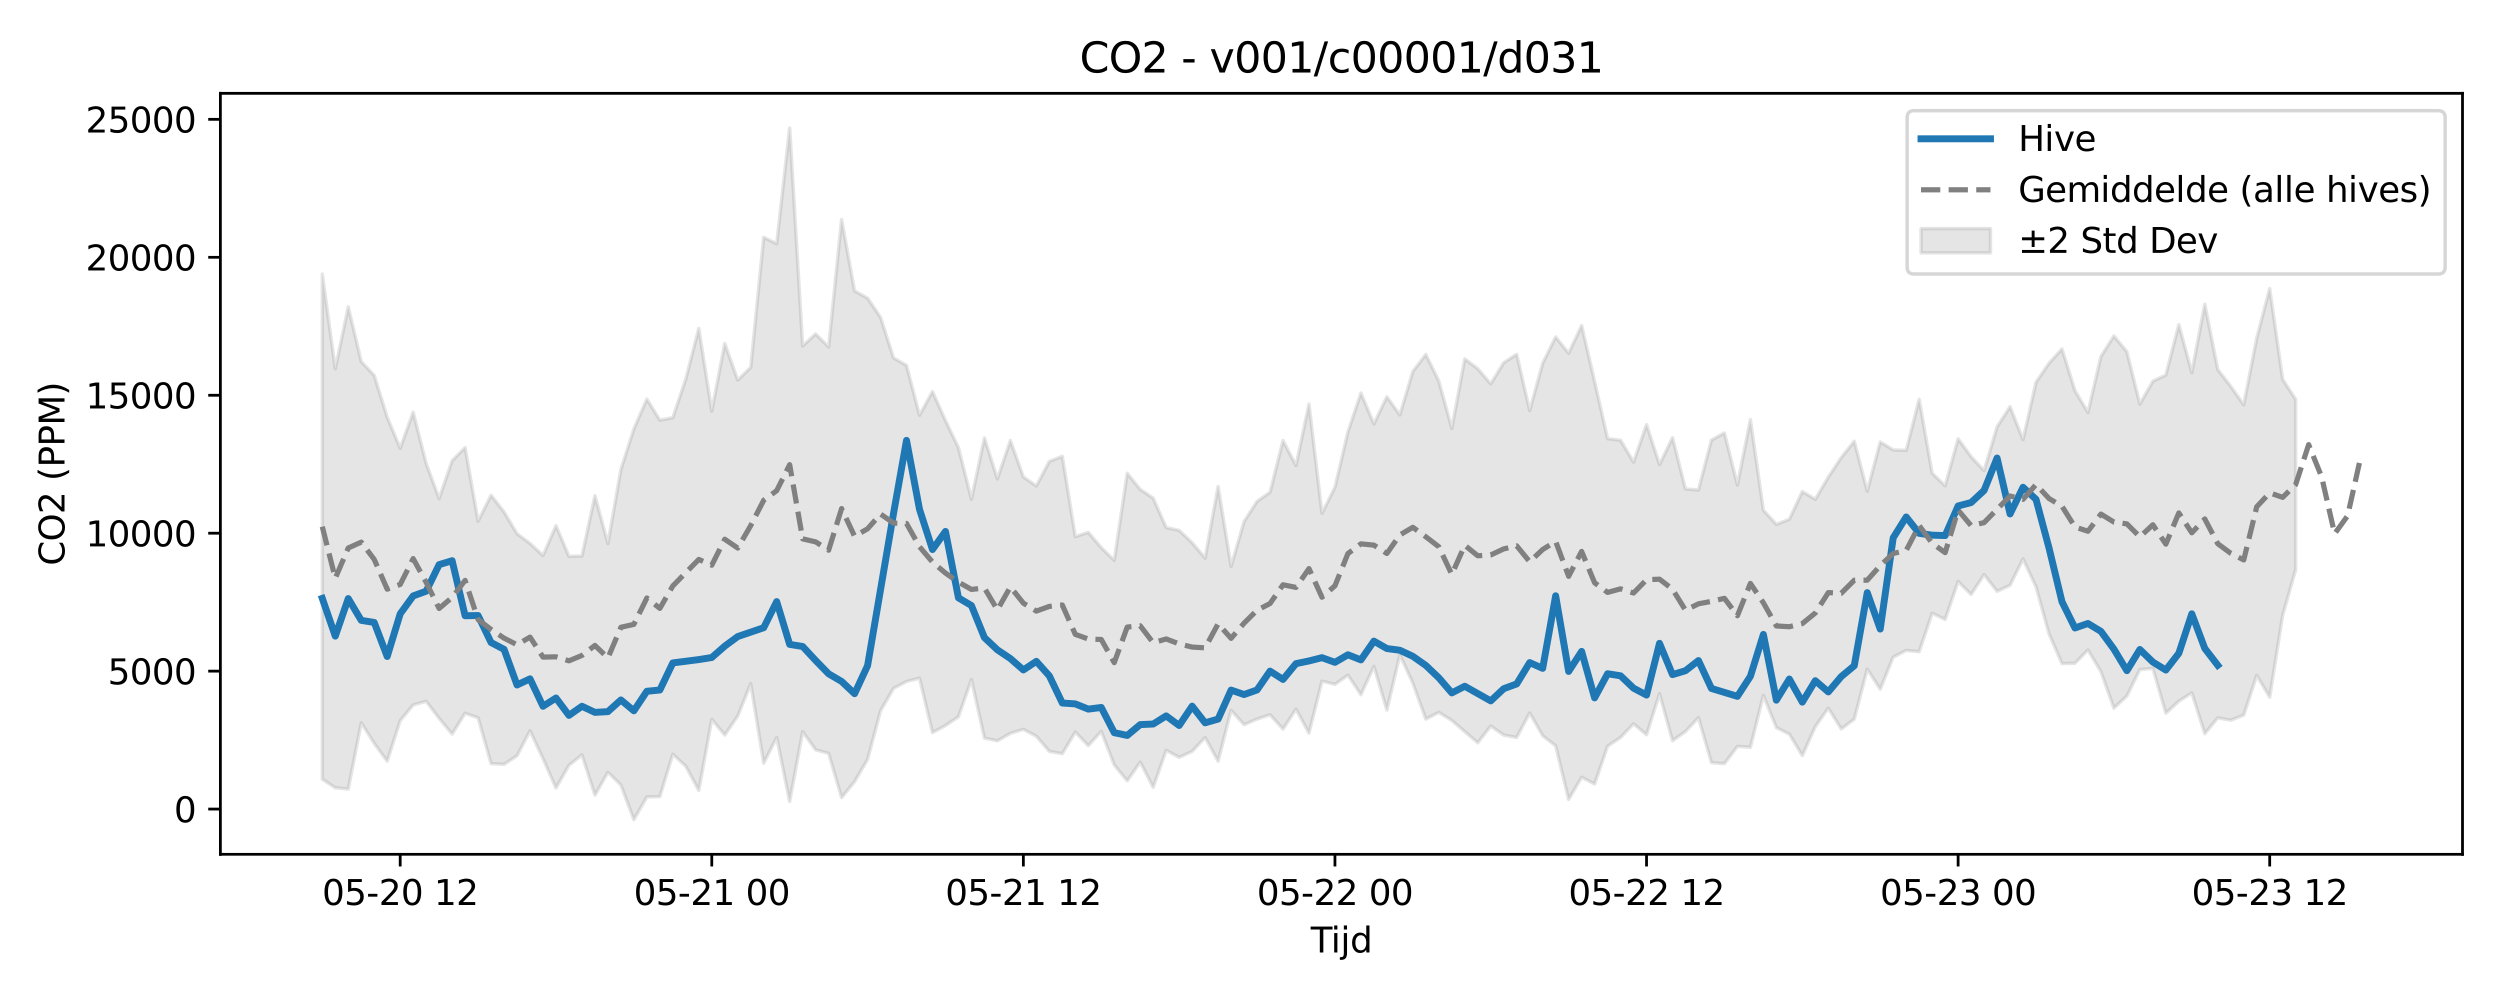 <?xml version="1.0" encoding="utf-8" standalone="no"?>
<!DOCTYPE svg PUBLIC "-//W3C//DTD SVG 1.1//EN"
  "http://www.w3.org/Graphics/SVG/1.1/DTD/svg11.dtd">
<svg xmlns:xlink="http://www.w3.org/1999/xlink" width="720pt" height="288pt" viewBox="0 0 720 288" xmlns="http://www.w3.org/2000/svg" version="1.1">
 <defs>
  <style type="text/css">*{stroke-linejoin: round; stroke-linecap: butt}</style>
 </defs>
 <g id="figure_1">
  <g id="patch_1">
   <path d="M 0 288 
L 720 288 
L 720 0 
L 0 0 
z
" style="fill: #ffffff"/>
  </g>
  <g id="axes_1">
   <g id="patch_2">
    <path d="M 63.47 246.04 
L 709.2 246.04 
L 709.2 26.88 
L 63.47 26.88 
z
" style="fill: #ffffff"/>
   </g>
   <g id="FillBetweenPolyCollection_1">
    <defs>
     <path id="mcc21d4125c" d="M 92.821 -209.048 
L 92.821 -63.605 
L 96.56 -61.119 
L 100.299 -60.75 
L 104.038 -79.857 
L 107.777 -73.9 
L 111.516 -68.796 
L 115.256 -80.444 
L 118.995 -84.977 
L 122.734 -86.015 
L 126.473 -81.113 
L 130.212 -76.592 
L 133.951 -82.599 
L 137.69 -81.262 
L 141.429 -68.085 
L 145.168 -67.87 
L 148.907 -70.336 
L 152.646 -77.549 
L 156.385 -69.512 
L 160.124 -61.059 
L 163.863 -67.596 
L 167.602 -70.6 
L 171.341 -58.999 
L 175.08 -65.583 
L 178.819 -61.902 
L 182.558 -51.922 
L 186.297 -58.474 
L 190.036 -58.574 
L 193.775 -70.798 
L 197.514 -67.307 
L 201.253 -60.344 
L 204.992 -80.841 
L 208.731 -76.312 
L 212.47 -81.782 
L 216.209 -91.081 
L 219.948 -68.21 
L 223.687 -75.585 
L 227.426 -57.185 
L 231.165 -77.263 
L 234.904 -72.052 
L 238.643 -71.029 
L 242.382 -58.283 
L 246.121 -62.899 
L 249.861 -69.274 
L 253.6 -83.303 
L 257.339 -89.756 
L 261.078 -91.736 
L 264.817 -92.7 
L 268.556 -77.012 
L 272.295 -79.043 
L 276.034 -81.582 
L 279.773 -92.284 
L 283.512 -75.438 
L 287.251 -74.632 
L 290.99 -76.808 
L 294.729 -77.941 
L 298.468 -75.975 
L 302.207 -71.598 
L 305.946 -70.934 
L 309.685 -77.173 
L 313.424 -73.251 
L 317.163 -77.37 
L 320.902 -67.697 
L 324.641 -63.11 
L 328.38 -68.499 
L 332.119 -61.257 
L 335.858 -71.893 
L 339.597 -69.884 
L 343.336 -71.6 
L 347.075 -75.577 
L 350.814 -68.783 
L 354.553 -83.441 
L 358.292 -79.294 
L 362.031 -80.9 
L 365.77 -82.152 
L 369.509 -78.029 
L 373.248 -83.745 
L 376.987 -76.859 
L 380.726 -91.837 
L 384.465 -90.915 
L 388.205 -93.556 
L 391.944 -87.937 
L 395.683 -96.091 
L 399.422 -83.481 
L 403.161 -99.398 
L 406.9 -91.257 
L 410.639 -80.893 
L 414.378 -82.843 
L 418.117 -80.51 
L 421.856 -77.289 
L 425.595 -74.078 
L 429.334 -78.895 
L 433.073 -76.293 
L 436.812 -75.614 
L 440.551 -82.674 
L 444.29 -76.112 
L 448.029 -73.192 
L 451.768 -57.764 
L 455.507 -64.152 
L 459.246 -62.203 
L 462.985 -73.1 
L 466.724 -75.61 
L 470.463 -79.529 
L 474.202 -76.381 
L 477.941 -88.206 
L 481.68 -74.687 
L 485.419 -77.323 
L 489.158 -81.313 
L 492.897 -68.361 
L 496.636 -68.074 
L 500.375 -73.038 
L 504.114 -72.796 
L 507.853 -87.736 
L 511.592 -78.456 
L 515.331 -76.563 
L 519.07 -70.4 
L 522.809 -78.723 
L 526.549 -84.074 
L 530.288 -78.067 
L 534.027 -80.875 
L 537.766 -95.287 
L 541.505 -89.508 
L 545.244 -98.753 
L 548.983 -100.675 
L 552.722 -100.31 
L 556.461 -111.386 
L 560.2 -109.603 
L 563.939 -120.545 
L 567.678 -116.781 
L 571.417 -122.515 
L 575.156 -117.712 
L 578.895 -119.445 
L 582.634 -127.027 
L 586.373 -119.003 
L 590.112 -105.485 
L 593.851 -96.894 
L 597.59 -96.974 
L 601.329 -100.795 
L 605.068 -94.563 
L 608.807 -84.042 
L 612.546 -87.558 
L 616.285 -95.163 
L 620.024 -95.51 
L 623.763 -82.598 
L 627.502 -86.057 
L 631.241 -88.437 
L 634.98 -76.693 
L 638.719 -81.251 
L 642.458 -80.575 
L 646.197 -82.049 
L 649.936 -93.506 
L 653.675 -87.21 
L 657.414 -110.799 
L 661.154 -123.943 
L 661.154 -172.966 
L 661.154 -172.966 
L 657.414 -178.722 
L 653.675 -204.891 
L 649.936 -190.586 
L 646.197 -171.419 
L 642.458 -176.729 
L 638.719 -181.565 
L 634.98 -200.389 
L 631.241 -180.67 
L 627.502 -194.494 
L 623.763 -179.974 
L 620.024 -178.218 
L 616.285 -171.608 
L 612.546 -186.688 
L 608.807 -191.237 
L 605.068 -185.329 
L 601.329 -169.21 
L 597.59 -175.492 
L 593.851 -187.507 
L 590.112 -183.383 
L 586.373 -177.898 
L 582.634 -161.357 
L 578.895 -170.859 
L 575.156 -165.045 
L 571.417 -152.453 
L 567.678 -156.464 
L 563.939 -161.631 
L 560.2 -148.089 
L 556.461 -151.726 
L 552.722 -173 
L 548.983 -158.283 
L 545.244 -158.438 
L 541.505 -160.697 
L 537.766 -146.526 
L 534.027 -160.918 
L 530.288 -156.224 
L 526.549 -150.588 
L 522.809 -144.183 
L 519.07 -146.429 
L 515.331 -138.442 
L 511.592 -136.995 
L 507.853 -141.054 
L 504.114 -167.151 
L 500.375 -148.317 
L 496.636 -163.293 
L 492.897 -161.252 
L 489.158 -146.895 
L 485.419 -147.174 
L 481.68 -161.939 
L 477.941 -154.189 
L 474.202 -165.699 
L 470.463 -154.893 
L 466.724 -161.218 
L 462.985 -161.662 
L 459.246 -178.136 
L 455.507 -194.234 
L 451.768 -186.279 
L 448.029 -190.959 
L 444.29 -183.366 
L 440.551 -169.753 
L 436.812 -185.963 
L 433.073 -183.54 
L 429.334 -177.44 
L 425.595 -181.798 
L 421.856 -184.623 
L 418.117 -164.615 
L 414.378 -178.23 
L 410.639 -185.917 
L 406.9 -181.015 
L 403.161 -168.493 
L 399.422 -173.719 
L 395.683 -165.903 
L 391.944 -174.798 
L 388.205 -163.606 
L 384.465 -147.669 
L 380.726 -140.154 
L 376.987 -171.623 
L 373.248 -153.912 
L 369.509 -161.13 
L 365.77 -146.225 
L 362.031 -143.587 
L 358.292 -137.784 
L 354.553 -124.871 
L 350.814 -147.904 
L 347.075 -127.271 
L 343.336 -131.686 
L 339.597 -135.248 
L 335.858 -136.066 
L 332.119 -144.53 
L 328.38 -147.051 
L 324.641 -151.694 
L 320.902 -126.619 
L 317.163 -130.286 
L 313.424 -134.681 
L 309.685 -133.433 
L 305.946 -156.575 
L 302.207 -155.11 
L 298.468 -148.041 
L 294.729 -150.646 
L 290.99 -161.128 
L 287.251 -150.08 
L 283.512 -161.858 
L 279.773 -144.215 
L 276.034 -159.091 
L 272.295 -166.874 
L 268.556 -175.227 
L 264.817 -168.404 
L 261.078 -182.761 
L 257.339 -184.922 
L 253.6 -196.602 
L 249.861 -202.139 
L 246.121 -204.184 
L 242.382 -224.78 
L 238.643 -188.059 
L 234.904 -191.837 
L 231.165 -188.343 
L 227.426 -251.158 
L 223.687 -217.798 
L 219.948 -219.652 
L 216.209 -182.196 
L 212.47 -178.53 
L 208.731 -189.09 
L 204.992 -169.601 
L 201.253 -193.434 
L 197.514 -178.848 
L 193.775 -167.716 
L 190.036 -166.993 
L 186.297 -173.071 
L 182.558 -164.456 
L 178.819 -152.783 
L 175.08 -131.443 
L 171.341 -145.233 
L 167.602 -127.873 
L 163.863 -127.759 
L 160.124 -136.617 
L 156.385 -127.997 
L 152.646 -131.481 
L 148.907 -134.287 
L 145.168 -140.555 
L 141.429 -145.358 
L 137.69 -137.876 
L 133.951 -159.082 
L 130.212 -155.326 
L 126.473 -144.399 
L 122.734 -154.529 
L 118.995 -169.269 
L 115.256 -158.901 
L 111.516 -167.829 
L 107.777 -179.867 
L 104.038 -183.869 
L 100.299 -199.613 
L 96.56 -181.766 
L 92.821 -209.048 
z
" style="stroke: #808080; stroke-opacity: 0.2"/>
    </defs>
    <g clip-path="url(#pe710c3daf8)">
     <use xlink:href="#mcc21d4125c" x="0" y="288" style="fill: #808080; fill-opacity: 0.2; stroke: #808080; stroke-opacity: 0.2"/>
    </g>
   </g>
   <g id="matplotlib.axis_1">
    <g id="xtick_1">
     <g id="line2d_1">
      <defs>
       <path id="m09e79cbef9" d="M 0 0 
L 0 3.5 
" style="stroke: #000000; stroke-width: 0.8"/>
      </defs>
      <g>
       <use xlink:href="#m09e79cbef9" x="115.256" y="246.04" style="stroke: #000000; stroke-width: 0.8"/>
      </g>
     </g>
     <g id="text_1">
      <!-- 05-20 12 -->
      <g transform="translate(92.775 260.638) scale(0.1 -0.1)">
       <defs>
        <path id="DejaVuSans-30" d="M 2034 4250 
Q 1547 4250 1301 3770 
Q 1056 3291 1056 2328 
Q 1056 1369 1301 889 
Q 1547 409 2034 409 
Q 2525 409 2770 889 
Q 3016 1369 3016 2328 
Q 3016 3291 2770 3770 
Q 2525 4250 2034 4250 
z
M 2034 4750 
Q 2819 4750 3233 4129 
Q 3647 3509 3647 2328 
Q 3647 1150 3233 529 
Q 2819 -91 2034 -91 
Q 1250 -91 836 529 
Q 422 1150 422 2328 
Q 422 3509 836 4129 
Q 1250 4750 2034 4750 
z
" transform="scale(0.016)"/>
        <path id="DejaVuSans-35" d="M 691 4666 
L 3169 4666 
L 3169 4134 
L 1269 4134 
L 1269 2991 
Q 1406 3038 1543 3061 
Q 1681 3084 1819 3084 
Q 2600 3084 3056 2656 
Q 3513 2228 3513 1497 
Q 3513 744 3044 326 
Q 2575 -91 1722 -91 
Q 1428 -91 1123 -41 
Q 819 9 494 109 
L 494 744 
Q 775 591 1075 516 
Q 1375 441 1709 441 
Q 2250 441 2565 725 
Q 2881 1009 2881 1497 
Q 2881 1984 2565 2268 
Q 2250 2553 1709 2553 
Q 1456 2553 1204 2497 
Q 953 2441 691 2322 
L 691 4666 
z
" transform="scale(0.016)"/>
        <path id="DejaVuSans-2d" d="M 313 2009 
L 1997 2009 
L 1997 1497 
L 313 1497 
L 313 2009 
z
" transform="scale(0.016)"/>
        <path id="DejaVuSans-32" d="M 1228 531 
L 3431 531 
L 3431 0 
L 469 0 
L 469 531 
Q 828 903 1448 1529 
Q 2069 2156 2228 2338 
Q 2531 2678 2651 2914 
Q 2772 3150 2772 3378 
Q 2772 3750 2511 3984 
Q 2250 4219 1831 4219 
Q 1534 4219 1204 4116 
Q 875 4013 500 3803 
L 500 4441 
Q 881 4594 1212 4672 
Q 1544 4750 1819 4750 
Q 2544 4750 2975 4387 
Q 3406 4025 3406 3419 
Q 3406 3131 3298 2873 
Q 3191 2616 2906 2266 
Q 2828 2175 2409 1742 
Q 1991 1309 1228 531 
z
" transform="scale(0.016)"/>
        <path id="DejaVuSans-20" transform="scale(0.016)"/>
        <path id="DejaVuSans-31" d="M 794 531 
L 1825 531 
L 1825 4091 
L 703 3866 
L 703 4441 
L 1819 4666 
L 2450 4666 
L 2450 531 
L 3481 531 
L 3481 0 
L 794 0 
L 794 531 
z
" transform="scale(0.016)"/>
       </defs>
       <use xlink:href="#DejaVuSans-30"/>
       <use xlink:href="#DejaVuSans-35" transform="translate(63.623 0)"/>
       <use xlink:href="#DejaVuSans-2d" transform="translate(127.246 0)"/>
       <use xlink:href="#DejaVuSans-32" transform="translate(163.33 0)"/>
       <use xlink:href="#DejaVuSans-30" transform="translate(226.953 0)"/>
       <use xlink:href="#DejaVuSans-20" transform="translate(290.576 0)"/>
       <use xlink:href="#DejaVuSans-31" transform="translate(322.363 0)"/>
       <use xlink:href="#DejaVuSans-32" transform="translate(385.986 0)"/>
      </g>
     </g>
    </g>
    <g id="xtick_2">
     <g id="line2d_2">
      <g>
       <use xlink:href="#m09e79cbef9" x="204.992" y="246.04" style="stroke: #000000; stroke-width: 0.8"/>
      </g>
     </g>
     <g id="text_2">
      <!-- 05-21 00 -->
      <g transform="translate(182.512 260.638) scale(0.1 -0.1)">
       <use xlink:href="#DejaVuSans-30"/>
       <use xlink:href="#DejaVuSans-35" transform="translate(63.623 0)"/>
       <use xlink:href="#DejaVuSans-2d" transform="translate(127.246 0)"/>
       <use xlink:href="#DejaVuSans-32" transform="translate(163.33 0)"/>
       <use xlink:href="#DejaVuSans-31" transform="translate(226.953 0)"/>
       <use xlink:href="#DejaVuSans-20" transform="translate(290.576 0)"/>
       <use xlink:href="#DejaVuSans-30" transform="translate(322.363 0)"/>
       <use xlink:href="#DejaVuSans-30" transform="translate(385.986 0)"/>
      </g>
     </g>
    </g>
    <g id="xtick_3">
     <g id="line2d_3">
      <g>
       <use xlink:href="#m09e79cbef9" x="294.729" y="246.04" style="stroke: #000000; stroke-width: 0.8"/>
      </g>
     </g>
     <g id="text_3">
      <!-- 05-21 12 -->
      <g transform="translate(272.248 260.638) scale(0.1 -0.1)">
       <use xlink:href="#DejaVuSans-30"/>
       <use xlink:href="#DejaVuSans-35" transform="translate(63.623 0)"/>
       <use xlink:href="#DejaVuSans-2d" transform="translate(127.246 0)"/>
       <use xlink:href="#DejaVuSans-32" transform="translate(163.33 0)"/>
       <use xlink:href="#DejaVuSans-31" transform="translate(226.953 0)"/>
       <use xlink:href="#DejaVuSans-20" transform="translate(290.576 0)"/>
       <use xlink:href="#DejaVuSans-31" transform="translate(322.363 0)"/>
       <use xlink:href="#DejaVuSans-32" transform="translate(385.986 0)"/>
      </g>
     </g>
    </g>
    <g id="xtick_4">
     <g id="line2d_4">
      <g>
       <use xlink:href="#m09e79cbef9" x="384.465" y="246.04" style="stroke: #000000; stroke-width: 0.8"/>
      </g>
     </g>
     <g id="text_4">
      <!-- 05-22 00 -->
      <g transform="translate(361.985 260.638) scale(0.1 -0.1)">
       <use xlink:href="#DejaVuSans-30"/>
       <use xlink:href="#DejaVuSans-35" transform="translate(63.623 0)"/>
       <use xlink:href="#DejaVuSans-2d" transform="translate(127.246 0)"/>
       <use xlink:href="#DejaVuSans-32" transform="translate(163.33 0)"/>
       <use xlink:href="#DejaVuSans-32" transform="translate(226.953 0)"/>
       <use xlink:href="#DejaVuSans-20" transform="translate(290.576 0)"/>
       <use xlink:href="#DejaVuSans-30" transform="translate(322.363 0)"/>
       <use xlink:href="#DejaVuSans-30" transform="translate(385.986 0)"/>
      </g>
     </g>
    </g>
    <g id="xtick_5">
     <g id="line2d_5">
      <g>
       <use xlink:href="#m09e79cbef9" x="474.202" y="246.04" style="stroke: #000000; stroke-width: 0.8"/>
      </g>
     </g>
     <g id="text_5">
      <!-- 05-22 12 -->
      <g transform="translate(451.722 260.638) scale(0.1 -0.1)">
       <use xlink:href="#DejaVuSans-30"/>
       <use xlink:href="#DejaVuSans-35" transform="translate(63.623 0)"/>
       <use xlink:href="#DejaVuSans-2d" transform="translate(127.246 0)"/>
       <use xlink:href="#DejaVuSans-32" transform="translate(163.33 0)"/>
       <use xlink:href="#DejaVuSans-32" transform="translate(226.953 0)"/>
       <use xlink:href="#DejaVuSans-20" transform="translate(290.576 0)"/>
       <use xlink:href="#DejaVuSans-31" transform="translate(322.363 0)"/>
       <use xlink:href="#DejaVuSans-32" transform="translate(385.986 0)"/>
      </g>
     </g>
    </g>
    <g id="xtick_6">
     <g id="line2d_6">
      <g>
       <use xlink:href="#m09e79cbef9" x="563.939" y="246.04" style="stroke: #000000; stroke-width: 0.8"/>
      </g>
     </g>
     <g id="text_6">
      <!-- 05-23 00 -->
      <g transform="translate(541.458 260.638) scale(0.1 -0.1)">
       <defs>
        <path id="DejaVuSans-33" d="M 2597 2516 
Q 3050 2419 3304 2112 
Q 3559 1806 3559 1356 
Q 3559 666 3084 287 
Q 2609 -91 1734 -91 
Q 1441 -91 1130 -33 
Q 819 25 488 141 
L 488 750 
Q 750 597 1062 519 
Q 1375 441 1716 441 
Q 2309 441 2620 675 
Q 2931 909 2931 1356 
Q 2931 1769 2642 2001 
Q 2353 2234 1838 2234 
L 1294 2234 
L 1294 2753 
L 1863 2753 
Q 2328 2753 2575 2939 
Q 2822 3125 2822 3475 
Q 2822 3834 2567 4026 
Q 2313 4219 1838 4219 
Q 1578 4219 1281 4162 
Q 984 4106 628 3988 
L 628 4550 
Q 988 4650 1302 4700 
Q 1616 4750 1894 4750 
Q 2613 4750 3031 4423 
Q 3450 4097 3450 3541 
Q 3450 3153 3228 2886 
Q 3006 2619 2597 2516 
z
" transform="scale(0.016)"/>
       </defs>
       <use xlink:href="#DejaVuSans-30"/>
       <use xlink:href="#DejaVuSans-35" transform="translate(63.623 0)"/>
       <use xlink:href="#DejaVuSans-2d" transform="translate(127.246 0)"/>
       <use xlink:href="#DejaVuSans-32" transform="translate(163.33 0)"/>
       <use xlink:href="#DejaVuSans-33" transform="translate(226.953 0)"/>
       <use xlink:href="#DejaVuSans-20" transform="translate(290.576 0)"/>
       <use xlink:href="#DejaVuSans-30" transform="translate(322.363 0)"/>
       <use xlink:href="#DejaVuSans-30" transform="translate(385.986 0)"/>
      </g>
     </g>
    </g>
    <g id="xtick_7">
     <g id="line2d_7">
      <g>
       <use xlink:href="#m09e79cbef9" x="653.675" y="246.04" style="stroke: #000000; stroke-width: 0.8"/>
      </g>
     </g>
     <g id="text_7">
      <!-- 05-23 12 -->
      <g transform="translate(631.195 260.638) scale(0.1 -0.1)">
       <use xlink:href="#DejaVuSans-30"/>
       <use xlink:href="#DejaVuSans-35" transform="translate(63.623 0)"/>
       <use xlink:href="#DejaVuSans-2d" transform="translate(127.246 0)"/>
       <use xlink:href="#DejaVuSans-32" transform="translate(163.33 0)"/>
       <use xlink:href="#DejaVuSans-33" transform="translate(226.953 0)"/>
       <use xlink:href="#DejaVuSans-20" transform="translate(290.576 0)"/>
       <use xlink:href="#DejaVuSans-31" transform="translate(322.363 0)"/>
       <use xlink:href="#DejaVuSans-32" transform="translate(385.986 0)"/>
      </g>
     </g>
    </g>
    <g id="text_8">
     <!-- Tijd -->
     <g transform="translate(377.485 274.317) scale(0.1 -0.1)">
      <defs>
       <path id="DejaVuSans-54" d="M -19 4666 
L 3928 4666 
L 3928 4134 
L 2272 4134 
L 2272 0 
L 1638 0 
L 1638 4134 
L -19 4134 
L -19 4666 
z
" transform="scale(0.016)"/>
       <path id="DejaVuSans-69" d="M 603 3500 
L 1178 3500 
L 1178 0 
L 603 0 
L 603 3500 
z
M 603 4863 
L 1178 4863 
L 1178 4134 
L 603 4134 
L 603 4863 
z
" transform="scale(0.016)"/>
       <path id="DejaVuSans-6a" d="M 603 3500 
L 1178 3500 
L 1178 -63 
Q 1178 -731 923 -1031 
Q 669 -1331 103 -1331 
L -116 -1331 
L -116 -844 
L 38 -844 
Q 366 -844 484 -692 
Q 603 -541 603 -63 
L 603 3500 
z
M 603 4863 
L 1178 4863 
L 1178 4134 
L 603 4134 
L 603 4863 
z
" transform="scale(0.016)"/>
       <path id="DejaVuSans-64" d="M 2906 2969 
L 2906 4863 
L 3481 4863 
L 3481 0 
L 2906 0 
L 2906 525 
Q 2725 213 2448 61 
Q 2172 -91 1784 -91 
Q 1150 -91 751 415 
Q 353 922 353 1747 
Q 353 2572 751 3078 
Q 1150 3584 1784 3584 
Q 2172 3584 2448 3432 
Q 2725 3281 2906 2969 
z
M 947 1747 
Q 947 1113 1208 752 
Q 1469 391 1925 391 
Q 2381 391 2643 752 
Q 2906 1113 2906 1747 
Q 2906 2381 2643 2742 
Q 2381 3103 1925 3103 
Q 1469 3103 1208 2742 
Q 947 2381 947 1747 
z
" transform="scale(0.016)"/>
      </defs>
      <use xlink:href="#DejaVuSans-54"/>
      <use xlink:href="#DejaVuSans-69" transform="translate(57.959 0)"/>
      <use xlink:href="#DejaVuSans-6a" transform="translate(85.742 0)"/>
      <use xlink:href="#DejaVuSans-64" transform="translate(113.525 0)"/>
     </g>
    </g>
   </g>
   <g id="matplotlib.axis_2">
    <g id="ytick_1">
     <g id="line2d_8">
      <defs>
       <path id="m0dfa985c8c" d="M 0 0 
L -3.5 0 
" style="stroke: #000000; stroke-width: 0.8"/>
      </defs>
      <g>
       <use xlink:href="#m0dfa985c8c" x="63.47" y="233.017" style="stroke: #000000; stroke-width: 0.8"/>
      </g>
     </g>
     <g id="text_9">
      <!-- 0 -->
      <g transform="translate(50.108 236.816) scale(0.1 -0.1)">
       <use xlink:href="#DejaVuSans-30"/>
      </g>
     </g>
    </g>
    <g id="ytick_2">
     <g id="line2d_9">
      <g>
       <use xlink:href="#m0dfa985c8c" x="63.47" y="193.288" style="stroke: #000000; stroke-width: 0.8"/>
      </g>
     </g>
     <g id="text_10">
      <!-- 5000 -->
      <g transform="translate(31.02 197.087) scale(0.1 -0.1)">
       <use xlink:href="#DejaVuSans-35"/>
       <use xlink:href="#DejaVuSans-30" transform="translate(63.623 0)"/>
       <use xlink:href="#DejaVuSans-30" transform="translate(127.246 0)"/>
       <use xlink:href="#DejaVuSans-30" transform="translate(190.869 0)"/>
      </g>
     </g>
    </g>
    <g id="ytick_3">
     <g id="line2d_10">
      <g>
       <use xlink:href="#m0dfa985c8c" x="63.47" y="153.559" style="stroke: #000000; stroke-width: 0.8"/>
      </g>
     </g>
     <g id="text_11">
      <!-- 10000 -->
      <g transform="translate(24.657 157.359) scale(0.1 -0.1)">
       <use xlink:href="#DejaVuSans-31"/>
       <use xlink:href="#DejaVuSans-30" transform="translate(63.623 0)"/>
       <use xlink:href="#DejaVuSans-30" transform="translate(127.246 0)"/>
       <use xlink:href="#DejaVuSans-30" transform="translate(190.869 0)"/>
       <use xlink:href="#DejaVuSans-30" transform="translate(254.492 0)"/>
      </g>
     </g>
    </g>
    <g id="ytick_4">
     <g id="line2d_11">
      <g>
       <use xlink:href="#m0dfa985c8c" x="63.47" y="113.831" style="stroke: #000000; stroke-width: 0.8"/>
      </g>
     </g>
     <g id="text_12">
      <!-- 15000 -->
      <g transform="translate(24.657 117.63) scale(0.1 -0.1)">
       <use xlink:href="#DejaVuSans-31"/>
       <use xlink:href="#DejaVuSans-35" transform="translate(63.623 0)"/>
       <use xlink:href="#DejaVuSans-30" transform="translate(127.246 0)"/>
       <use xlink:href="#DejaVuSans-30" transform="translate(190.869 0)"/>
       <use xlink:href="#DejaVuSans-30" transform="translate(254.492 0)"/>
      </g>
     </g>
    </g>
    <g id="ytick_5">
     <g id="line2d_12">
      <g>
       <use xlink:href="#m0dfa985c8c" x="63.47" y="74.102" style="stroke: #000000; stroke-width: 0.8"/>
      </g>
     </g>
     <g id="text_13">
      <!-- 20000 -->
      <g transform="translate(24.657 77.902) scale(0.1 -0.1)">
       <use xlink:href="#DejaVuSans-32"/>
       <use xlink:href="#DejaVuSans-30" transform="translate(63.623 0)"/>
       <use xlink:href="#DejaVuSans-30" transform="translate(127.246 0)"/>
       <use xlink:href="#DejaVuSans-30" transform="translate(190.869 0)"/>
       <use xlink:href="#DejaVuSans-30" transform="translate(254.492 0)"/>
      </g>
     </g>
    </g>
    <g id="ytick_6">
     <g id="line2d_13">
      <g>
       <use xlink:href="#m0dfa985c8c" x="63.47" y="34.374" style="stroke: #000000; stroke-width: 0.8"/>
      </g>
     </g>
     <g id="text_14">
      <!-- 25000 -->
      <g transform="translate(24.657 38.173) scale(0.1 -0.1)">
       <use xlink:href="#DejaVuSans-32"/>
       <use xlink:href="#DejaVuSans-35" transform="translate(63.623 0)"/>
       <use xlink:href="#DejaVuSans-30" transform="translate(127.246 0)"/>
       <use xlink:href="#DejaVuSans-30" transform="translate(190.869 0)"/>
       <use xlink:href="#DejaVuSans-30" transform="translate(254.492 0)"/>
      </g>
     </g>
    </g>
    <g id="text_15">
     <!-- CO2 (PPM) -->
     <g transform="translate(18.578 162.903) rotate(-90) scale(0.1 -0.1)">
      <defs>
       <path id="DejaVuSans-43" d="M 4122 4306 
L 4122 3641 
Q 3803 3938 3442 4084 
Q 3081 4231 2675 4231 
Q 1875 4231 1450 3742 
Q 1025 3253 1025 2328 
Q 1025 1406 1450 917 
Q 1875 428 2675 428 
Q 3081 428 3442 575 
Q 3803 722 4122 1019 
L 4122 359 
Q 3791 134 3420 21 
Q 3050 -91 2638 -91 
Q 1578 -91 968 557 
Q 359 1206 359 2328 
Q 359 3453 968 4101 
Q 1578 4750 2638 4750 
Q 3056 4750 3426 4639 
Q 3797 4528 4122 4306 
z
" transform="scale(0.016)"/>
       <path id="DejaVuSans-4f" d="M 2522 4238 
Q 1834 4238 1429 3725 
Q 1025 3213 1025 2328 
Q 1025 1447 1429 934 
Q 1834 422 2522 422 
Q 3209 422 3611 934 
Q 4013 1447 4013 2328 
Q 4013 3213 3611 3725 
Q 3209 4238 2522 4238 
z
M 2522 4750 
Q 3503 4750 4090 4092 
Q 4678 3434 4678 2328 
Q 4678 1225 4090 567 
Q 3503 -91 2522 -91 
Q 1538 -91 948 565 
Q 359 1222 359 2328 
Q 359 3434 948 4092 
Q 1538 4750 2522 4750 
z
" transform="scale(0.016)"/>
       <path id="DejaVuSans-28" d="M 1984 4856 
Q 1566 4138 1362 3434 
Q 1159 2731 1159 2009 
Q 1159 1288 1364 580 
Q 1569 -128 1984 -844 
L 1484 -844 
Q 1016 -109 783 600 
Q 550 1309 550 2009 
Q 550 2706 781 3412 
Q 1013 4119 1484 4856 
L 1984 4856 
z
" transform="scale(0.016)"/>
       <path id="DejaVuSans-50" d="M 1259 4147 
L 1259 2394 
L 2053 2394 
Q 2494 2394 2734 2622 
Q 2975 2850 2975 3272 
Q 2975 3691 2734 3919 
Q 2494 4147 2053 4147 
L 1259 4147 
z
M 628 4666 
L 2053 4666 
Q 2838 4666 3239 4311 
Q 3641 3956 3641 3272 
Q 3641 2581 3239 2228 
Q 2838 1875 2053 1875 
L 1259 1875 
L 1259 0 
L 628 0 
L 628 4666 
z
" transform="scale(0.016)"/>
       <path id="DejaVuSans-4d" d="M 628 4666 
L 1569 4666 
L 2759 1491 
L 3956 4666 
L 4897 4666 
L 4897 0 
L 4281 0 
L 4281 4097 
L 3078 897 
L 2444 897 
L 1241 4097 
L 1241 0 
L 628 0 
L 628 4666 
z
" transform="scale(0.016)"/>
       <path id="DejaVuSans-29" d="M 513 4856 
L 1013 4856 
Q 1481 4119 1714 3412 
Q 1947 2706 1947 2009 
Q 1947 1309 1714 600 
Q 1481 -109 1013 -844 
L 513 -844 
Q 928 -128 1133 580 
Q 1338 1288 1338 2009 
Q 1338 2731 1133 3434 
Q 928 4138 513 4856 
z
" transform="scale(0.016)"/>
      </defs>
      <use xlink:href="#DejaVuSans-43"/>
      <use xlink:href="#DejaVuSans-4f" transform="translate(69.824 0)"/>
      <use xlink:href="#DejaVuSans-32" transform="translate(148.535 0)"/>
      <use xlink:href="#DejaVuSans-20" transform="translate(212.158 0)"/>
      <use xlink:href="#DejaVuSans-28" transform="translate(243.945 0)"/>
      <use xlink:href="#DejaVuSans-50" transform="translate(282.959 0)"/>
      <use xlink:href="#DejaVuSans-50" transform="translate(343.262 0)"/>
      <use xlink:href="#DejaVuSans-4d" transform="translate(403.564 0)"/>
      <use xlink:href="#DejaVuSans-29" transform="translate(489.844 0)"/>
     </g>
    </g>
   </g>
   <g id="line2d_14">
    <path d="M 92.821 172.335 
L 96.56 183.202 
L 100.299 172.393 
L 104.038 178.664 
L 107.777 179.266 
L 111.516 189.071 
L 115.256 176.785 
L 118.995 171.623 
L 122.734 170.267 
L 126.473 162.618 
L 130.212 161.479 
L 133.951 177.333 
L 137.69 177.275 
L 141.429 185.048 
L 145.168 187.008 
L 148.907 197.274 
L 152.646 195.508 
L 156.385 203.411 
L 160.124 201.027 
L 163.863 206.028 
L 167.602 203.408 
L 171.341 205.164 
L 175.08 204.952 
L 178.819 201.586 
L 182.558 204.709 
L 186.297 199.086 
L 190.036 198.723 
L 193.775 190.918 
L 201.253 189.961 
L 204.992 189.363 
L 208.731 186.087 
L 212.47 183.329 
L 219.948 180.781 
L 223.687 173.27 
L 227.426 185.586 
L 231.165 186.187 
L 234.904 190.216 
L 238.643 194.056 
L 242.382 196.254 
L 246.121 199.776 
L 249.861 191.712 
L 257.339 147.857 
L 261.078 126.827 
L 264.817 146.686 
L 268.556 158.263 
L 272.295 153.056 
L 276.034 172.179 
L 279.773 174.401 
L 283.512 183.629 
L 287.251 187.149 
L 290.99 189.665 
L 294.729 192.941 
L 298.468 190.473 
L 302.207 194.647 
L 305.946 202.473 
L 309.685 202.722 
L 313.424 204.224 
L 317.163 203.75 
L 320.902 211.015 
L 324.641 211.807 
L 328.38 208.687 
L 332.119 208.52 
L 335.858 206.179 
L 339.597 208.941 
L 343.336 203.375 
L 347.075 208.173 
L 350.814 207.098 
L 354.553 198.744 
L 358.292 200.026 
L 362.031 198.704 
L 365.77 193.28 
L 369.509 195.674 
L 373.248 191.129 
L 376.987 190.353 
L 380.726 189.408 
L 384.465 190.756 
L 388.205 188.576 
L 391.944 190.049 
L 395.683 184.646 
L 399.422 186.783 
L 403.161 187.273 
L 406.9 189.019 
L 410.639 191.649 
L 414.378 195.211 
L 418.117 199.557 
L 421.856 197.64 
L 429.334 201.856 
L 433.073 198.339 
L 436.812 196.967 
L 440.551 190.827 
L 444.29 192.485 
L 448.029 171.588 
L 451.768 193.371 
L 455.507 187.607 
L 459.246 200.987 
L 462.985 194.04 
L 466.724 194.631 
L 470.463 198.198 
L 474.202 200.177 
L 477.941 185.281 
L 481.68 194.289 
L 485.419 193.165 
L 489.158 190.247 
L 492.897 198.278 
L 500.375 200.548 
L 504.114 194.779 
L 507.853 182.718 
L 511.592 201.652 
L 515.331 195.566 
L 519.07 202.215 
L 522.809 196.043 
L 526.549 199.268 
L 530.288 194.845 
L 534.027 191.736 
L 537.766 170.682 
L 541.505 181.165 
L 545.244 154.886 
L 548.983 148.895 
L 552.722 153.602 
L 556.461 154.124 
L 560.2 154.245 
L 563.939 145.717 
L 567.678 144.734 
L 571.417 141.249 
L 575.156 131.921 
L 578.895 148.019 
L 582.634 140.338 
L 586.373 143.815 
L 590.112 157.797 
L 593.851 173.297 
L 597.59 180.856 
L 601.329 179.568 
L 605.068 181.833 
L 608.807 186.951 
L 612.546 193.148 
L 616.285 187.053 
L 620.024 190.669 
L 623.763 192.974 
L 627.502 188.144 
L 631.241 176.785 
L 634.98 186.749 
L 638.719 191.6 
L 638.719 191.6 
" clip-path="url(#pe710c3daf8)" style="fill: none; stroke: #1f77b4; stroke-width: 2; stroke-linecap: square"/>
   </g>
   <g id="line2d_15">
    <path d="M 92.821 151.674 
L 96.56 166.558 
L 100.299 157.818 
L 104.038 156.137 
L 107.777 161.116 
L 111.516 169.688 
L 115.256 168.328 
L 118.995 160.877 
L 122.734 167.728 
L 126.473 175.244 
L 130.212 172.041 
L 133.951 167.16 
L 137.69 178.431 
L 141.429 181.279 
L 145.168 183.788 
L 148.907 185.688 
L 152.646 183.485 
L 156.385 189.246 
L 160.124 189.162 
L 163.863 190.323 
L 167.602 188.763 
L 171.341 185.884 
L 175.08 189.487 
L 178.819 180.657 
L 182.558 179.811 
L 186.297 172.227 
L 190.036 175.217 
L 193.775 168.743 
L 201.253 161.111 
L 204.992 162.779 
L 208.731 155.299 
L 212.47 157.844 
L 216.209 151.362 
L 219.948 144.069 
L 223.687 141.308 
L 227.426 133.828 
L 231.165 155.197 
L 234.904 156.055 
L 238.643 158.456 
L 242.382 146.468 
L 246.121 154.458 
L 249.861 152.294 
L 253.6 148.048 
L 257.339 150.661 
L 261.078 150.752 
L 264.817 157.448 
L 268.556 161.88 
L 272.295 165.041 
L 276.034 167.664 
L 279.773 169.751 
L 283.512 169.352 
L 287.251 175.644 
L 290.99 169.032 
L 294.729 173.706 
L 298.468 175.992 
L 302.207 174.646 
L 305.946 174.246 
L 309.685 182.697 
L 313.424 184.034 
L 317.163 184.172 
L 320.902 190.842 
L 324.641 180.598 
L 328.38 180.225 
L 332.119 185.107 
L 335.858 184.02 
L 339.597 185.434 
L 343.336 186.357 
L 347.075 186.576 
L 350.814 179.657 
L 354.553 183.844 
L 358.292 179.461 
L 362.031 175.756 
L 365.77 173.811 
L 369.509 168.421 
L 373.248 169.171 
L 376.987 163.759 
L 380.726 172.004 
L 384.465 168.708 
L 388.205 159.419 
L 391.944 156.632 
L 395.683 157.003 
L 399.422 159.4 
L 403.161 154.055 
L 406.9 151.864 
L 410.639 154.595 
L 414.378 157.463 
L 418.117 165.438 
L 421.856 157.044 
L 425.595 160.062 
L 429.334 159.833 
L 433.073 158.083 
L 436.812 157.212 
L 440.551 161.786 
L 444.29 158.261 
L 448.029 155.925 
L 451.768 165.979 
L 455.507 158.807 
L 459.246 167.831 
L 462.985 170.619 
L 466.724 169.586 
L 470.463 170.789 
L 474.202 166.96 
L 477.941 166.803 
L 481.68 169.687 
L 485.419 175.752 
L 489.158 173.896 
L 492.897 173.193 
L 496.636 172.316 
L 500.375 177.323 
L 504.114 168.027 
L 507.853 173.605 
L 511.592 180.274 
L 515.331 180.498 
L 519.07 179.586 
L 522.809 176.547 
L 526.549 170.669 
L 530.288 170.854 
L 534.027 167.103 
L 537.766 167.093 
L 541.505 162.897 
L 545.244 159.404 
L 548.983 158.521 
L 552.722 151.345 
L 556.461 156.444 
L 560.2 159.154 
L 563.939 146.912 
L 567.678 151.377 
L 571.417 150.516 
L 578.895 142.848 
L 582.634 143.808 
L 586.373 139.549 
L 590.112 143.566 
L 593.851 145.799 
L 597.59 151.767 
L 601.329 152.998 
L 605.068 148.054 
L 608.807 150.361 
L 612.546 150.877 
L 616.285 154.615 
L 620.024 151.136 
L 623.763 156.714 
L 627.502 147.724 
L 631.241 153.446 
L 634.98 149.459 
L 638.719 156.592 
L 642.458 159.348 
L 646.197 161.266 
L 649.936 145.954 
L 653.675 141.949 
L 657.414 143.239 
L 661.154 139.546 
L 664.893 128.058 
L 668.632 137.337 
L 672.371 153.721 
L 676.11 148.548 
L 679.849 131.82 
L 679.849 131.82 
" clip-path="url(#pe710c3daf8)" style="fill: none; stroke-dasharray: 5.55,2.4; stroke-dashoffset: 0; stroke: #808080; stroke-width: 1.5"/>
   </g>
   <g id="patch_3">
    <path d="M 63.47 246.04 
L 63.47 26.88 
" style="fill: none; stroke: #000000; stroke-width: 0.8; stroke-linejoin: miter; stroke-linecap: square"/>
   </g>
   <g id="patch_4">
    <path d="M 709.2 246.04 
L 709.2 26.88 
" style="fill: none; stroke: #000000; stroke-width: 0.8; stroke-linejoin: miter; stroke-linecap: square"/>
   </g>
   <g id="patch_5">
    <path d="M 63.47 246.04 
L 709.2 246.04 
" style="fill: none; stroke: #000000; stroke-width: 0.8; stroke-linejoin: miter; stroke-linecap: square"/>
   </g>
   <g id="patch_6">
    <path d="M 63.47 26.88 
L 709.2 26.88 
" style="fill: none; stroke: #000000; stroke-width: 0.8; stroke-linejoin: miter; stroke-linecap: square"/>
   </g>
   <g id="text_16">
    <!-- CO2 - v001/c00001/d031 -->
    <g transform="translate(310.932 20.88) scale(0.12 -0.12)">
     <defs>
      <path id="DejaVuSans-76" d="M 191 3500 
L 800 3500 
L 1894 563 
L 2988 3500 
L 3597 3500 
L 2284 0 
L 1503 0 
L 191 3500 
z
" transform="scale(0.016)"/>
      <path id="DejaVuSans-2f" d="M 1625 4666 
L 2156 4666 
L 531 -594 
L 0 -594 
L 1625 4666 
z
" transform="scale(0.016)"/>
      <path id="DejaVuSans-63" d="M 3122 3366 
L 3122 2828 
Q 2878 2963 2633 3030 
Q 2388 3097 2138 3097 
Q 1578 3097 1268 2742 
Q 959 2388 959 1747 
Q 959 1106 1268 751 
Q 1578 397 2138 397 
Q 2388 397 2633 464 
Q 2878 531 3122 666 
L 3122 134 
Q 2881 22 2623 -34 
Q 2366 -91 2075 -91 
Q 1284 -91 818 406 
Q 353 903 353 1747 
Q 353 2603 823 3093 
Q 1294 3584 2113 3584 
Q 2378 3584 2631 3529 
Q 2884 3475 3122 3366 
z
" transform="scale(0.016)"/>
     </defs>
     <use xlink:href="#DejaVuSans-43"/>
     <use xlink:href="#DejaVuSans-4f" transform="translate(69.824 0)"/>
     <use xlink:href="#DejaVuSans-32" transform="translate(148.535 0)"/>
     <use xlink:href="#DejaVuSans-20" transform="translate(212.158 0)"/>
     <use xlink:href="#DejaVuSans-2d" transform="translate(243.945 0)"/>
     <use xlink:href="#DejaVuSans-20" transform="translate(280.029 0)"/>
     <use xlink:href="#DejaVuSans-76" transform="translate(311.816 0)"/>
     <use xlink:href="#DejaVuSans-30" transform="translate(370.996 0)"/>
     <use xlink:href="#DejaVuSans-30" transform="translate(434.619 0)"/>
     <use xlink:href="#DejaVuSans-31" transform="translate(498.242 0)"/>
     <use xlink:href="#DejaVuSans-2f" transform="translate(561.865 0)"/>
     <use xlink:href="#DejaVuSans-63" transform="translate(595.557 0)"/>
     <use xlink:href="#DejaVuSans-30" transform="translate(650.537 0)"/>
     <use xlink:href="#DejaVuSans-30" transform="translate(714.16 0)"/>
     <use xlink:href="#DejaVuSans-30" transform="translate(777.783 0)"/>
     <use xlink:href="#DejaVuSans-30" transform="translate(841.406 0)"/>
     <use xlink:href="#DejaVuSans-31" transform="translate(905.029 0)"/>
     <use xlink:href="#DejaVuSans-2f" transform="translate(968.652 0)"/>
     <use xlink:href="#DejaVuSans-64" transform="translate(1002.344 0)"/>
     <use xlink:href="#DejaVuSans-30" transform="translate(1065.82 0)"/>
     <use xlink:href="#DejaVuSans-33" transform="translate(1129.443 0)"/>
     <use xlink:href="#DejaVuSans-31" transform="translate(1193.066 0)"/>
    </g>
   </g>
   <g id="legend_1">
    <g id="patch_7">
     <path d="M 551.256 78.914 
L 702.2 78.914 
Q 704.2 78.914 704.2 76.914 
L 704.2 33.88 
Q 704.2 31.88 702.2 31.88 
L 551.256 31.88 
Q 549.256 31.88 549.256 33.88 
L 549.256 76.914 
Q 549.256 78.914 551.256 78.914 
z
" style="fill: #ffffff; opacity: 0.8; stroke: #cccccc; stroke-linejoin: miter"/>
    </g>
    <g id="line2d_16">
     <path d="M 553.256 39.978 
L 563.256 39.978 
L 573.256 39.978 
" style="fill: none; stroke: #1f77b4; stroke-width: 2; stroke-linecap: square"/>
    </g>
    <g id="text_17">
     <!-- Hive -->
     <g transform="translate(581.256 43.478) scale(0.1 -0.1)">
      <defs>
       <path id="DejaVuSans-48" d="M 628 4666 
L 1259 4666 
L 1259 2753 
L 3553 2753 
L 3553 4666 
L 4184 4666 
L 4184 0 
L 3553 0 
L 3553 2222 
L 1259 2222 
L 1259 0 
L 628 0 
L 628 4666 
z
" transform="scale(0.016)"/>
       <path id="DejaVuSans-65" d="M 3597 1894 
L 3597 1613 
L 953 1613 
Q 991 1019 1311 708 
Q 1631 397 2203 397 
Q 2534 397 2845 478 
Q 3156 559 3463 722 
L 3463 178 
Q 3153 47 2828 -22 
Q 2503 -91 2169 -91 
Q 1331 -91 842 396 
Q 353 884 353 1716 
Q 353 2575 817 3079 
Q 1281 3584 2069 3584 
Q 2775 3584 3186 3129 
Q 3597 2675 3597 1894 
z
M 3022 2063 
Q 3016 2534 2758 2815 
Q 2500 3097 2075 3097 
Q 1594 3097 1305 2825 
Q 1016 2553 972 2059 
L 3022 2063 
z
" transform="scale(0.016)"/>
      </defs>
      <use xlink:href="#DejaVuSans-48"/>
      <use xlink:href="#DejaVuSans-69" transform="translate(75.195 0)"/>
      <use xlink:href="#DejaVuSans-76" transform="translate(102.979 0)"/>
      <use xlink:href="#DejaVuSans-65" transform="translate(162.158 0)"/>
     </g>
    </g>
    <g id="line2d_17">
     <path d="M 553.256 54.657 
L 563.256 54.657 
L 573.256 54.657 
" style="fill: none; stroke-dasharray: 5.55,2.4; stroke-dashoffset: 0; stroke: #808080; stroke-width: 1.5"/>
    </g>
    <g id="text_18">
     <!-- Gemiddelde (alle hives) -->
     <g transform="translate(581.256 58.157) scale(0.1 -0.1)">
      <defs>
       <path id="DejaVuSans-47" d="M 3809 666 
L 3809 1919 
L 2778 1919 
L 2778 2438 
L 4434 2438 
L 4434 434 
Q 4069 175 3628 42 
Q 3188 -91 2688 -91 
Q 1594 -91 976 548 
Q 359 1188 359 2328 
Q 359 3472 976 4111 
Q 1594 4750 2688 4750 
Q 3144 4750 3555 4637 
Q 3966 4525 4313 4306 
L 4313 3634 
Q 3963 3931 3569 4081 
Q 3175 4231 2741 4231 
Q 1884 4231 1454 3753 
Q 1025 3275 1025 2328 
Q 1025 1384 1454 906 
Q 1884 428 2741 428 
Q 3075 428 3337 486 
Q 3600 544 3809 666 
z
" transform="scale(0.016)"/>
       <path id="DejaVuSans-6d" d="M 3328 2828 
Q 3544 3216 3844 3400 
Q 4144 3584 4550 3584 
Q 5097 3584 5394 3201 
Q 5691 2819 5691 2113 
L 5691 0 
L 5113 0 
L 5113 2094 
Q 5113 2597 4934 2840 
Q 4756 3084 4391 3084 
Q 3944 3084 3684 2787 
Q 3425 2491 3425 1978 
L 3425 0 
L 2847 0 
L 2847 2094 
Q 2847 2600 2669 2842 
Q 2491 3084 2119 3084 
Q 1678 3084 1418 2786 
Q 1159 2488 1159 1978 
L 1159 0 
L 581 0 
L 581 3500 
L 1159 3500 
L 1159 2956 
Q 1356 3278 1631 3431 
Q 1906 3584 2284 3584 
Q 2666 3584 2933 3390 
Q 3200 3197 3328 2828 
z
" transform="scale(0.016)"/>
       <path id="DejaVuSans-6c" d="M 603 4863 
L 1178 4863 
L 1178 0 
L 603 0 
L 603 4863 
z
" transform="scale(0.016)"/>
       <path id="DejaVuSans-61" d="M 2194 1759 
Q 1497 1759 1228 1600 
Q 959 1441 959 1056 
Q 959 750 1161 570 
Q 1363 391 1709 391 
Q 2188 391 2477 730 
Q 2766 1069 2766 1631 
L 2766 1759 
L 2194 1759 
z
M 3341 1997 
L 3341 0 
L 2766 0 
L 2766 531 
Q 2569 213 2275 61 
Q 1981 -91 1556 -91 
Q 1019 -91 701 211 
Q 384 513 384 1019 
Q 384 1609 779 1909 
Q 1175 2209 1959 2209 
L 2766 2209 
L 2766 2266 
Q 2766 2663 2505 2880 
Q 2244 3097 1772 3097 
Q 1472 3097 1187 3025 
Q 903 2953 641 2809 
L 641 3341 
Q 956 3463 1253 3523 
Q 1550 3584 1831 3584 
Q 2591 3584 2966 3190 
Q 3341 2797 3341 1997 
z
" transform="scale(0.016)"/>
       <path id="DejaVuSans-68" d="M 3513 2113 
L 3513 0 
L 2938 0 
L 2938 2094 
Q 2938 2591 2744 2837 
Q 2550 3084 2163 3084 
Q 1697 3084 1428 2787 
Q 1159 2491 1159 1978 
L 1159 0 
L 581 0 
L 581 4863 
L 1159 4863 
L 1159 2956 
Q 1366 3272 1645 3428 
Q 1925 3584 2291 3584 
Q 2894 3584 3203 3211 
Q 3513 2838 3513 2113 
z
" transform="scale(0.016)"/>
       <path id="DejaVuSans-73" d="M 2834 3397 
L 2834 2853 
Q 2591 2978 2328 3040 
Q 2066 3103 1784 3103 
Q 1356 3103 1142 2972 
Q 928 2841 928 2578 
Q 928 2378 1081 2264 
Q 1234 2150 1697 2047 
L 1894 2003 
Q 2506 1872 2764 1633 
Q 3022 1394 3022 966 
Q 3022 478 2636 193 
Q 2250 -91 1575 -91 
Q 1294 -91 989 -36 
Q 684 19 347 128 
L 347 722 
Q 666 556 975 473 
Q 1284 391 1588 391 
Q 1994 391 2212 530 
Q 2431 669 2431 922 
Q 2431 1156 2273 1281 
Q 2116 1406 1581 1522 
L 1381 1569 
Q 847 1681 609 1914 
Q 372 2147 372 2553 
Q 372 3047 722 3315 
Q 1072 3584 1716 3584 
Q 2034 3584 2315 3537 
Q 2597 3491 2834 3397 
z
" transform="scale(0.016)"/>
      </defs>
      <use xlink:href="#DejaVuSans-47"/>
      <use xlink:href="#DejaVuSans-65" transform="translate(77.49 0)"/>
      <use xlink:href="#DejaVuSans-6d" transform="translate(139.014 0)"/>
      <use xlink:href="#DejaVuSans-69" transform="translate(236.426 0)"/>
      <use xlink:href="#DejaVuSans-64" transform="translate(264.209 0)"/>
      <use xlink:href="#DejaVuSans-64" transform="translate(327.686 0)"/>
      <use xlink:href="#DejaVuSans-65" transform="translate(391.162 0)"/>
      <use xlink:href="#DejaVuSans-6c" transform="translate(452.686 0)"/>
      <use xlink:href="#DejaVuSans-64" transform="translate(480.469 0)"/>
      <use xlink:href="#DejaVuSans-65" transform="translate(543.945 0)"/>
      <use xlink:href="#DejaVuSans-20" transform="translate(605.469 0)"/>
      <use xlink:href="#DejaVuSans-28" transform="translate(637.256 0)"/>
      <use xlink:href="#DejaVuSans-61" transform="translate(676.27 0)"/>
      <use xlink:href="#DejaVuSans-6c" transform="translate(737.549 0)"/>
      <use xlink:href="#DejaVuSans-6c" transform="translate(765.332 0)"/>
      <use xlink:href="#DejaVuSans-65" transform="translate(793.115 0)"/>
      <use xlink:href="#DejaVuSans-20" transform="translate(854.639 0)"/>
      <use xlink:href="#DejaVuSans-68" transform="translate(886.426 0)"/>
      <use xlink:href="#DejaVuSans-69" transform="translate(949.805 0)"/>
      <use xlink:href="#DejaVuSans-76" transform="translate(977.588 0)"/>
      <use xlink:href="#DejaVuSans-65" transform="translate(1036.768 0)"/>
      <use xlink:href="#DejaVuSans-73" transform="translate(1098.291 0)"/>
      <use xlink:href="#DejaVuSans-29" transform="translate(1150.391 0)"/>
     </g>
    </g>
    <g id="patch_8">
     <path d="M 553.256 72.835 
L 573.256 72.835 
L 573.256 65.835 
L 553.256 65.835 
z
" style="fill: #808080; fill-opacity: 0.2; stroke: #808080; stroke-opacity: 0.2; stroke-linejoin: miter"/>
    </g>
    <g id="text_19">
     <!-- ±2 Std Dev -->
     <g transform="translate(581.256 72.835) scale(0.1 -0.1)">
      <defs>
       <path id="DejaVuSans-b1" d="M 2944 4013 
L 2944 2803 
L 4684 2803 
L 4684 2272 
L 2944 2272 
L 2944 1063 
L 2419 1063 
L 2419 2272 
L 678 2272 
L 678 2803 
L 2419 2803 
L 2419 4013 
L 2944 4013 
z
M 678 531 
L 4684 531 
L 4684 0 
L 678 0 
L 678 531 
z
" transform="scale(0.016)"/>
       <path id="DejaVuSans-53" d="M 3425 4513 
L 3425 3897 
Q 3066 4069 2747 4153 
Q 2428 4238 2131 4238 
Q 1616 4238 1336 4038 
Q 1056 3838 1056 3469 
Q 1056 3159 1242 3001 
Q 1428 2844 1947 2747 
L 2328 2669 
Q 3034 2534 3370 2195 
Q 3706 1856 3706 1288 
Q 3706 609 3251 259 
Q 2797 -91 1919 -91 
Q 1588 -91 1214 -16 
Q 841 59 441 206 
L 441 856 
Q 825 641 1194 531 
Q 1563 422 1919 422 
Q 2459 422 2753 634 
Q 3047 847 3047 1241 
Q 3047 1584 2836 1778 
Q 2625 1972 2144 2069 
L 1759 2144 
Q 1053 2284 737 2584 
Q 422 2884 422 3419 
Q 422 4038 858 4394 
Q 1294 4750 2059 4750 
Q 2388 4750 2728 4690 
Q 3069 4631 3425 4513 
z
" transform="scale(0.016)"/>
       <path id="DejaVuSans-74" d="M 1172 4494 
L 1172 3500 
L 2356 3500 
L 2356 3053 
L 1172 3053 
L 1172 1153 
Q 1172 725 1289 603 
Q 1406 481 1766 481 
L 2356 481 
L 2356 0 
L 1766 0 
Q 1100 0 847 248 
Q 594 497 594 1153 
L 594 3053 
L 172 3053 
L 172 3500 
L 594 3500 
L 594 4494 
L 1172 4494 
z
" transform="scale(0.016)"/>
       <path id="DejaVuSans-44" d="M 1259 4147 
L 1259 519 
L 2022 519 
Q 2988 519 3436 956 
Q 3884 1394 3884 2338 
Q 3884 3275 3436 3711 
Q 2988 4147 2022 4147 
L 1259 4147 
z
M 628 4666 
L 1925 4666 
Q 3281 4666 3915 4102 
Q 4550 3538 4550 2338 
Q 4550 1131 3912 565 
Q 3275 0 1925 0 
L 628 0 
L 628 4666 
z
" transform="scale(0.016)"/>
      </defs>
      <use xlink:href="#DejaVuSans-b1"/>
      <use xlink:href="#DejaVuSans-32" transform="translate(83.789 0)"/>
      <use xlink:href="#DejaVuSans-20" transform="translate(147.412 0)"/>
      <use xlink:href="#DejaVuSans-53" transform="translate(179.199 0)"/>
      <use xlink:href="#DejaVuSans-74" transform="translate(242.676 0)"/>
      <use xlink:href="#DejaVuSans-64" transform="translate(281.885 0)"/>
      <use xlink:href="#DejaVuSans-20" transform="translate(345.361 0)"/>
      <use xlink:href="#DejaVuSans-44" transform="translate(377.148 0)"/>
      <use xlink:href="#DejaVuSans-65" transform="translate(454.15 0)"/>
      <use xlink:href="#DejaVuSans-76" transform="translate(515.674 0)"/>
     </g>
    </g>
   </g>
  </g>
 </g>
 <defs>
  <clipPath id="pe710c3daf8">
   <rect x="63.47" y="26.88" width="645.73" height="219.16"/>
  </clipPath>
 </defs>
</svg>
